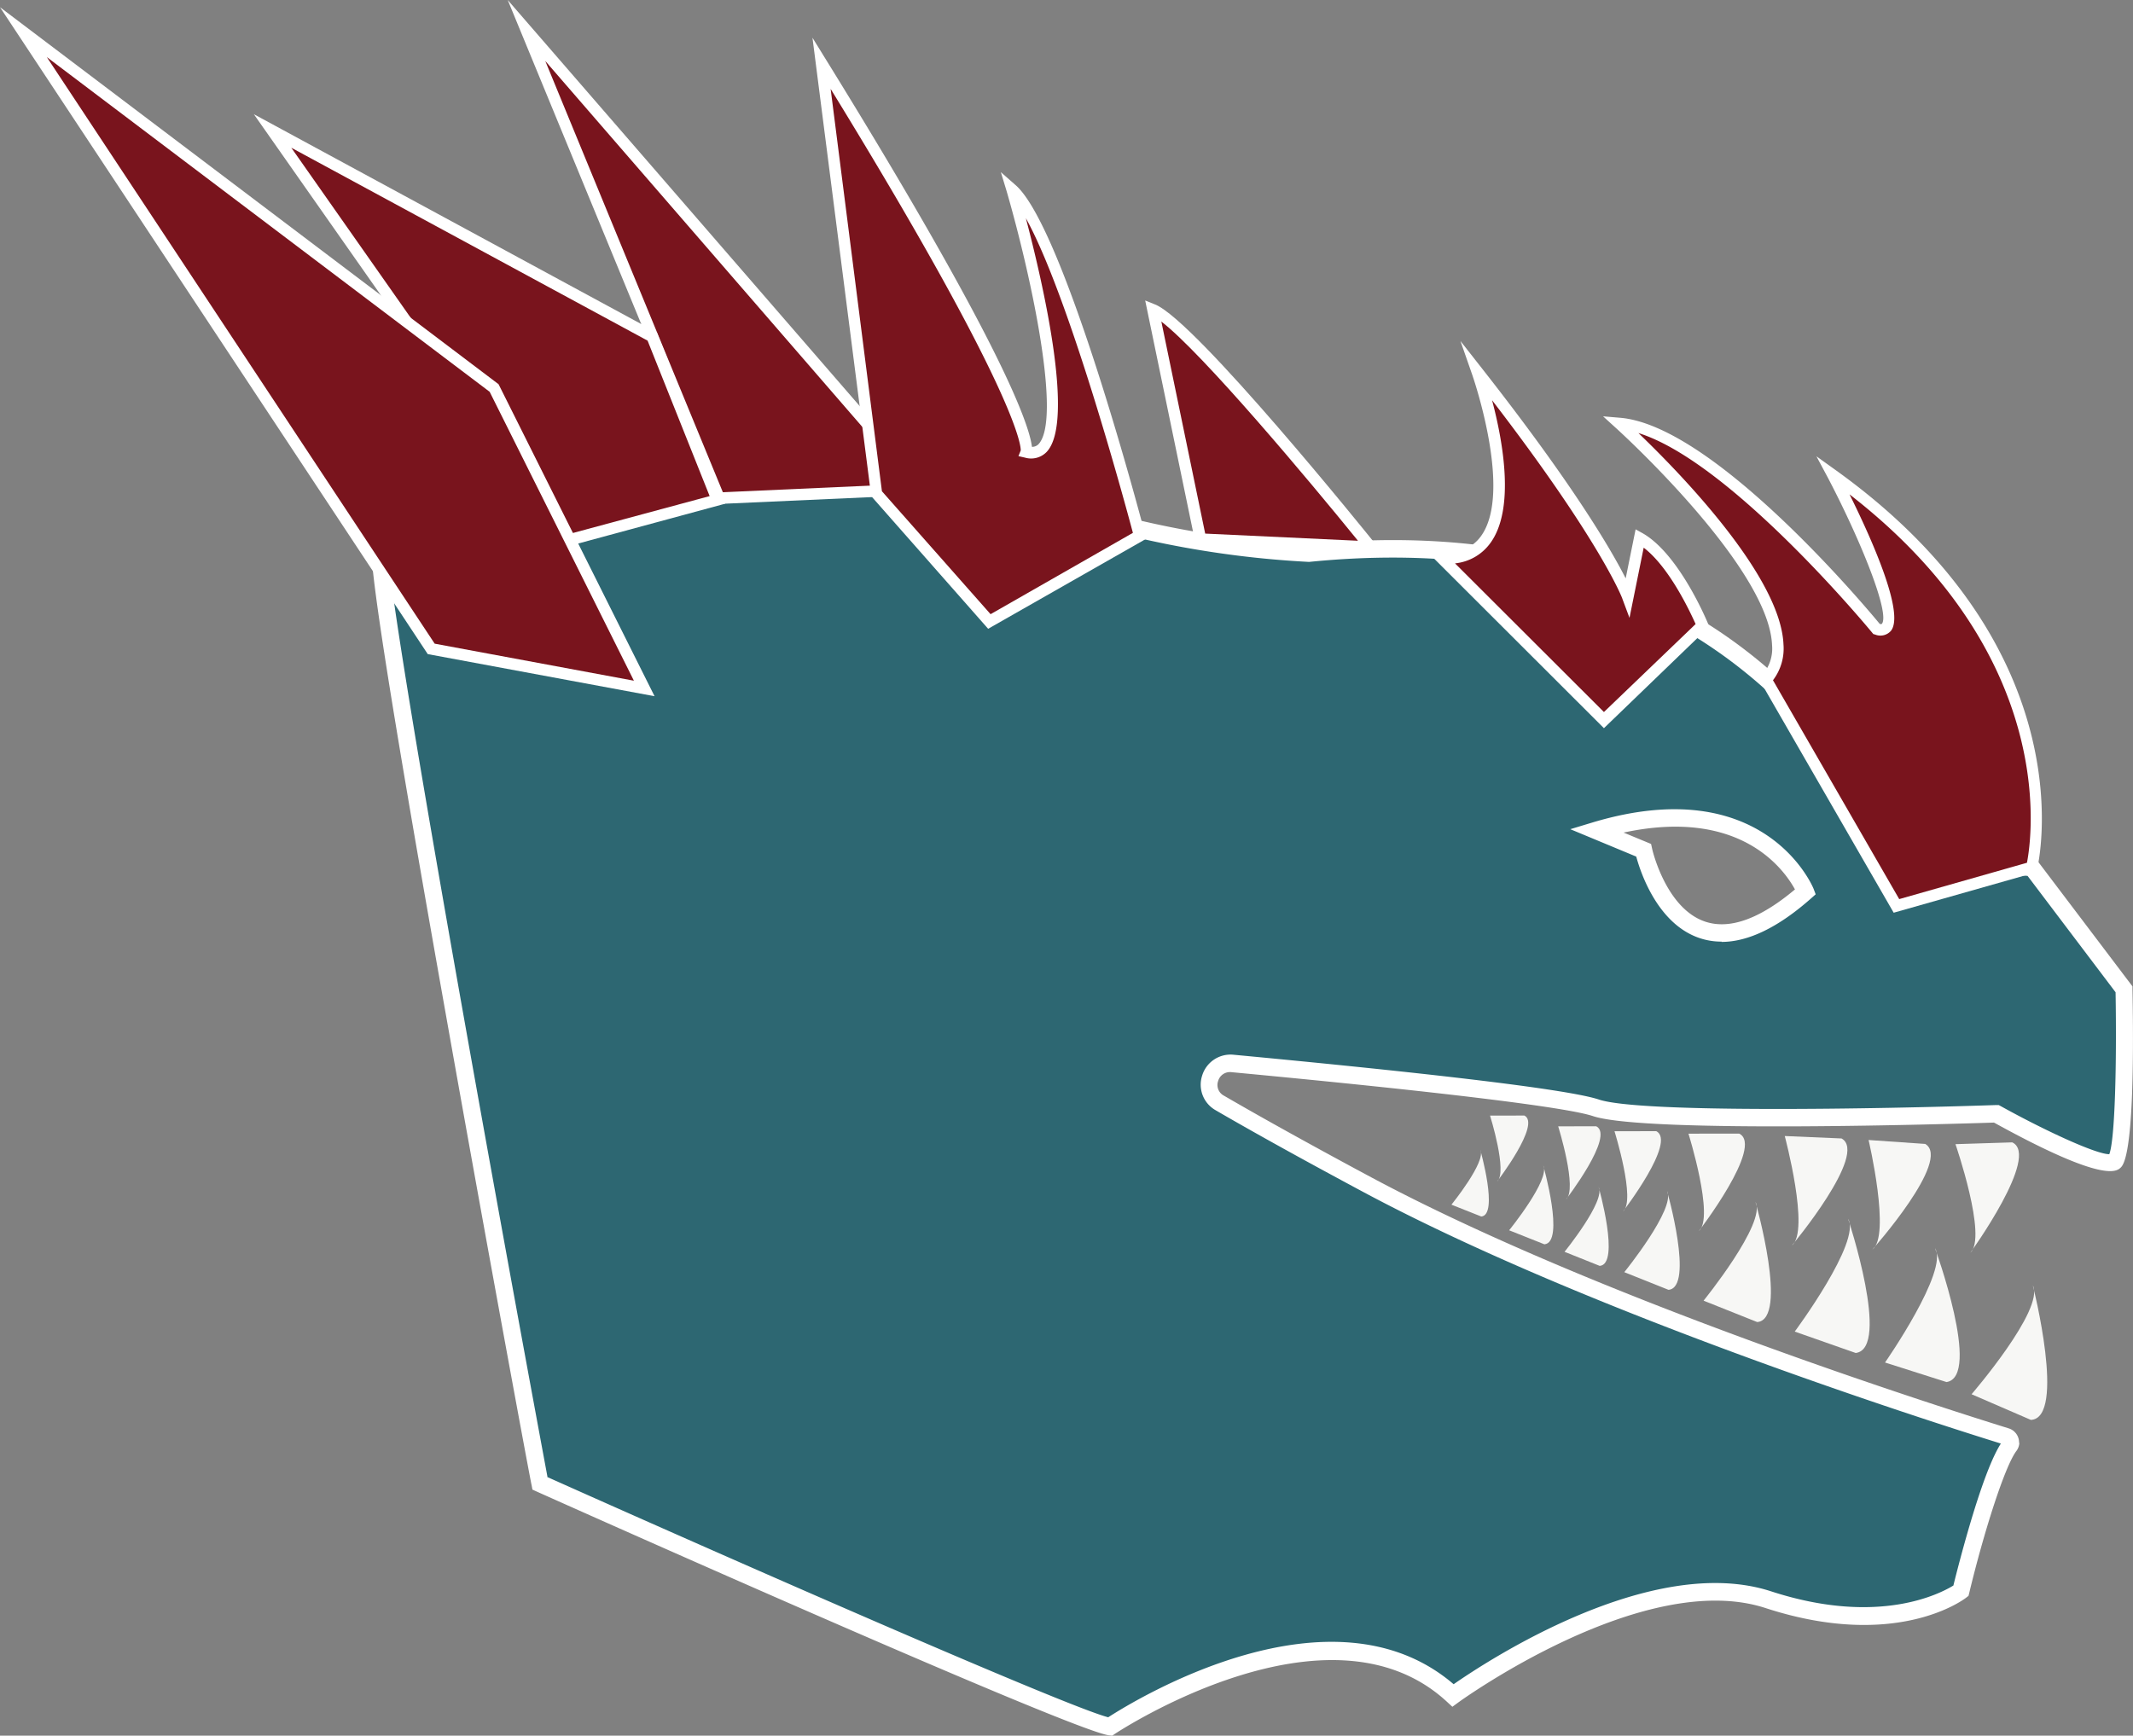 <svg xmlns="http://www.w3.org/2000/svg" viewBox="0 0 369.7 300.88"><rect x="0" y="0" width="369.7" height="300.88" fill="#808080" stroke="none"/><title>Basilisk</title><g id="f100fb5f-2d29-4764-b18c-14b10c0fbbf4" data-name="Layer 2"><g id="e693222e-3d4b-400e-8921-fe8b7d647d5d" data-name="Layer 1"><path d="M368.11,171.44l-15.94-21.08s-17.48-1.55-23.13-5.15-25.19-57.06-102.3-49.35a166.94,166.94,0,0,1-48.32-9.76c-25.19-9.24-46.72-13.87-67.27-9.24S69.51,89.7,65.91,94.33C63.8,97.05,93.58,257.18,93.58,257.18s92.84,41.51,98.79,42.15c0,0,37.84-25.46,59.44-5.4,0,0,32.51-23.79,54.62-16.61s33.4-1.55,33.4-1.55,6.18-25.69,9.78-26.21c0,0-68.37-20.56-112.58-44.19-11.54-6.18-19.78-10.79-25.63-14.2a3.69,3.69,0,0,1,2.21-6.86c21,2,56.56,5.53,63,7.69,9.26,3.08,69.4,1,69.4,1s18.5,10.26,20.55,8.21S368.11,171.44,368.11,171.44Zm-83.27-24L276.61,144c28.79-8.58,36.32,10.61,36.32,10.61C290.66,174.18,284.84,147.44,284.84,147.44Z" style="fill:#2d6772"/><path d="M350,250.08a2.53,2.53,0,0,1-.5,1.43c-2.06,2.72-5.71,14.33-8.18,24.61l-.13.52-.41.32c-.49.38-12.19,9.16-34.79,1.79-21.13-6.87-52.94,16.15-53.26,16.39l-1,.73-.91-.84c-20.49-19-57.22,5.3-57.59,5.54l-.45.31-.54-.06c-6-.65-89.72-38-99.24-42.27l-.72-.33-.14-.77C92,257.05,84.58,217,77.48,177,63,95.64,64,94.35,64.72,93.41c4.33-5.56,27.33-13.81,46.1-18,18.57-4.19,39-1.4,68.11,9.3a167.49,167.49,0,0,0,47.75,9.67C291.83,87.89,316.74,125,326.12,139c1.57,2.33,3.05,4.54,3.72,5,4.39,2.8,17.7,4.51,22.46,4.93l.66.06,16.65,22v.49c.24,12.94.08,28.81-2,30.88-.71.7-2.83,2.83-22-7.76-5.78.19-60.4,1.91-69.5-1.12-4.64-1.55-26.89-4.25-62.67-7.62a2.13,2.13,0,0,0-2.31,1.54,2.08,2.08,0,0,0,1,2.53c6.8,3.95,15.4,8.72,25.58,14.18,39.53,21.13,99.19,40,110.45,43.5a2.55,2.55,0,0,1,1.79,2.53Zm-255.06,6c36.19,16.17,90.28,39.87,97.14,41.61,4.8-3.1,38.71-23.87,59.87-5.73,5.76-4,34.32-22.82,55-16.11,18.74,6.11,29.46.32,31.62-1,.42-1.72,1.78-7.09,3.42-12.44,2.07-6.72,3.6-10.28,4.81-12.17-12.62-3.92-71.28-22.64-110.42-43.56-10.21-5.47-18.85-10.25-25.68-14.22a5.08,5.08,0,0,1-2.34-6,5.14,5.14,0,0,1,5.45-3.62c25.47,2.4,57.13,5.69,63.33,7.77,7.12,2.37,48.17,1.65,68.88.95l.41,0,.37.2c7.45,4.14,16.49,8.34,18.79,8.32,1-2.57,1.3-15.92,1.09-28.07l-15.25-20.17c-3.33-.33-17.82-1.93-23.14-5.31-1.2-.77-2.48-2.67-4.6-5.83-9.11-13.58-33.31-49.64-96.74-43.3h-.18a169.91,169.91,0,0,1-48.81-9.85C149.32,77,129.45,74.27,111.48,78.32,90.61,83,70.94,91,67.29,95,66.9,102.12,83.46,194.5,94.91,256.13Zm203.47-92.85a11.88,11.88,0,0,1-3.76-.59c-7.35-2.42-10.31-11.42-11.05-14.15l-11.43-4.75,4-1.21c29.77-8.86,38.07,11.3,38.15,11.5l.38,1-.79.7C308.22,160.77,303,163.28,298.38,163.28Zm-17.07-18.93,4.83,2,.17.76c0,.11,2.37,10.46,9.26,12.72,4.23,1.39,9.44-.5,15.51-5.6C309.28,150.85,301.76,139.91,281.31,144.35Z" style="fill:#fff"/><path d="M341.72,241.69S354.4,227,352.35,222.84c0,0,5.82,23-.35,23.3Z" style="fill:#f7f7f5"/><path d="M311.07,230.83s11.59-15.61,9.25-19.56c0,0,7.45,22.49,1.32,23.27Z" style="fill:#f7f7f5"/><path d="M295.27,225.47s10.94-13.49,9-17.11c0,0,5.8,20.35.3,20.82Z" style="fill:#f7f7f5"/><path d="M281.53,220.53s9-11.1,7.41-14.08c0,0,4.77,16.75.25,17.14Z" style="fill:#f7f7f5"/><path d="M271.17,217s7.18-8.85,5.91-11.23c0,0,3.8,13.37.19,13.67Z" style="fill:#f7f7f5"/><path d="M261.57,213.27s7.19-8.86,5.91-11.24c0,0,3.81,13.37.2,13.67Z" style="fill:#f7f7f5"/><path d="M251.57,208.83s6.07-7.49,5-9.5c0,0,3.22,11.3.17,11.55Z" style="fill:#f7f7f5"/><path d="M326.72,236.19s11.12-15.95,8.66-19.83c0,0,8.12,22.26,2,23.22Z" style="fill:#f7f7f5"/><path d="M338.93,198.34s5.58,16.15,2.57,18.84c0,0,12.2-16.87,7.27-19.15Z" style="fill:#f7f7f5"/><path d="M309.34,196.93s4.42,16.5,1.22,19c0,0,13.37-16,8.62-18.58Z" style="fill:#f7f7f5"/><path d="M292.65,196.52s4.56,14.56,1.8,16.89c0,0,11.33-14.74,7-16.9Z" style="fill:#f7f7f5"/><path d="M279.83,196.1s3.75,12,1.48,13.9c0,0,9.33-12.13,5.76-13.91Z" style="fill:#f7f7f5"/><path d="M258.26,193.39s3.09,9.85,1.22,11.43c0,0,7.67-10,4.73-11.44Z" style="fill:#f7f7f5"/><path d="M270.07,195.25s3.42,10.94,1.35,12.68c0,0,8.51-11.06,5.25-12.69Z" style="fill:#f7f7f5"/><path d="M323.87,197.62s3.91,16.63.65,19c0,0,13.84-15.55,9.17-18.32Z" style="fill:#f7f7f5"/><path d="M352.17,150.36s9.43-36.5-34.44-68c0,0,15.08,28.79,7.54,26.73,0,0-28.1-34.27-44.55-35.64,0,0,36.33,32.73,25.36,44.38L328.7,157Z" style="fill:#79141d"/><path d="M328.22,158.22l-23.38-40.56.51-.55a6.89,6.89,0,0,0,1.79-5.28c-.56-13.61-26.82-37.43-27.09-37.66l-2.2-2,2.95.25c16.09,1.34,42.14,32.25,45,35.73a.49.49,0,0,0,.37,0c1.46-1.83-3.71-14.56-9.34-25.31l-2-3.74,3.43,2.46c43.91,31.56,34.92,68.72,34.82,69.09l-.14.55Zm-20.92-40.3,21.88,37.94,22.14-6.3c.88-4.51,5.41-35.83-30.75-63.86,3.74,7.53,9.63,20.61,7.17,23.66A2.43,2.43,0,0,1,325,110l-.31-.09-.2-.24c-.26-.32-24.41-29.59-40.51-34.6,6.83,6.55,24.65,24.72,25.14,36.64A9.06,9.06,0,0,1,307.3,117.92Z" style="fill:#fff"/><path d="M295.07,108.42s-4.75-11.69-10.92-15.12l-2.06,10.16s-4-10.84-26-38.95c0,0,11.65,32.94-6.17,32.26L278,124.83Z" style="fill:#79141d"/><path d="M278,126.23l-30.6-30.56,2.55.1c3,.11,5.25-.79,6.71-2.79,5.63-7.64-1.45-27.93-1.53-28.14l-2-5.73,3.75,4.78c15.91,20.26,22.44,31.54,24.89,36.37l1.72-8.5,1.19.66C291,96,295.8,107.55,296,108l.25.63ZM252.19,97.66,278,123.43l15.89-15.25c-1-2.23-4.58-9.87-9-13.24l-2.46,12.17-1.23-3.3c0-.1-3.81-10-22.59-34.43,1.83,6.89,4.07,18.83-.32,24.79A8.61,8.61,0,0,1,252.19,97.66Z" style="fill:#fff"/><path d="M237.54,94.84S206.7,56.46,199.85,53.71l8.22,39.76Z" style="fill:#79141d"/><path d="M239.71,95.94l-32.46-1.51-8.76-42.34,1.73.7c7,2.8,36.84,39.85,38.1,41.42ZM208.89,92.5l26.48,1.24c-8.57-10.57-26.91-32.46-34.08-38Z" style="fill:#fff"/><polygon points="160.15 84.76 91.26 5.29 124.63 86.36 160.15 84.76" style="fill:#79141d"/><path d="M124,87.39,88,0l74.25,85.67ZM94.51,10.57l30.78,74.76L158,83.86Z" style="fill:#fff"/><path d="M197.53,92.86s-13.81-52.75-22.14-60c0,0,13.94,48.17,2.49,45.58,0,0,2.46-6-35.49-67.4l9.52,74.6,19.57,22.15Z" style="fill:#79141d"/><path d="M171.27,109,151,86,140.82,6.54l2.42,3.92c30.5,49.33,35.17,63.2,35.62,67A1.54,1.54,0,0,0,180,77c4-4.26-1.1-28.57-5.53-43.87l-1-3.29,2.57,2.26c8.46,7.41,21.88,58.38,22.44,60.55l.2.74ZM152.86,85.16l18.83,21.31,24.67-14.1c-1.49-5.59-11.14-41.18-18.55-54.54,2.93,11.15,8.53,35.28,3.61,40.5a3.74,3.74,0,0,1-3.76,1l-1.14-.26.4-1c0-.77-.42-9.68-32.95-62.66Z" style="fill:#fff"/><polygon points="113.03 58.34 47.23 22.7 97.27 93.98 124.31 86.65 113.03 58.34" style="fill:#79141d"/><path d="M96.85,95.13,44,19.8l69.85,37.84,11.83,29.68ZM50.49,25.61,97.68,92.83,123,86,112.24,59.05Z" style="fill:#fff"/><polygon points="85.62 67.25 4.05 5.57 74.74 112.49 111.66 119.34 85.62 67.25" style="fill:#79141d"/><path d="M113.45,120.69l-39.31-7.3L0,1.25,86.41,66.6Zm-38.11-9.11L109.87,118l-25-50.08L8.11,9.89Z" style="fill:#fff"/></g></g></svg>